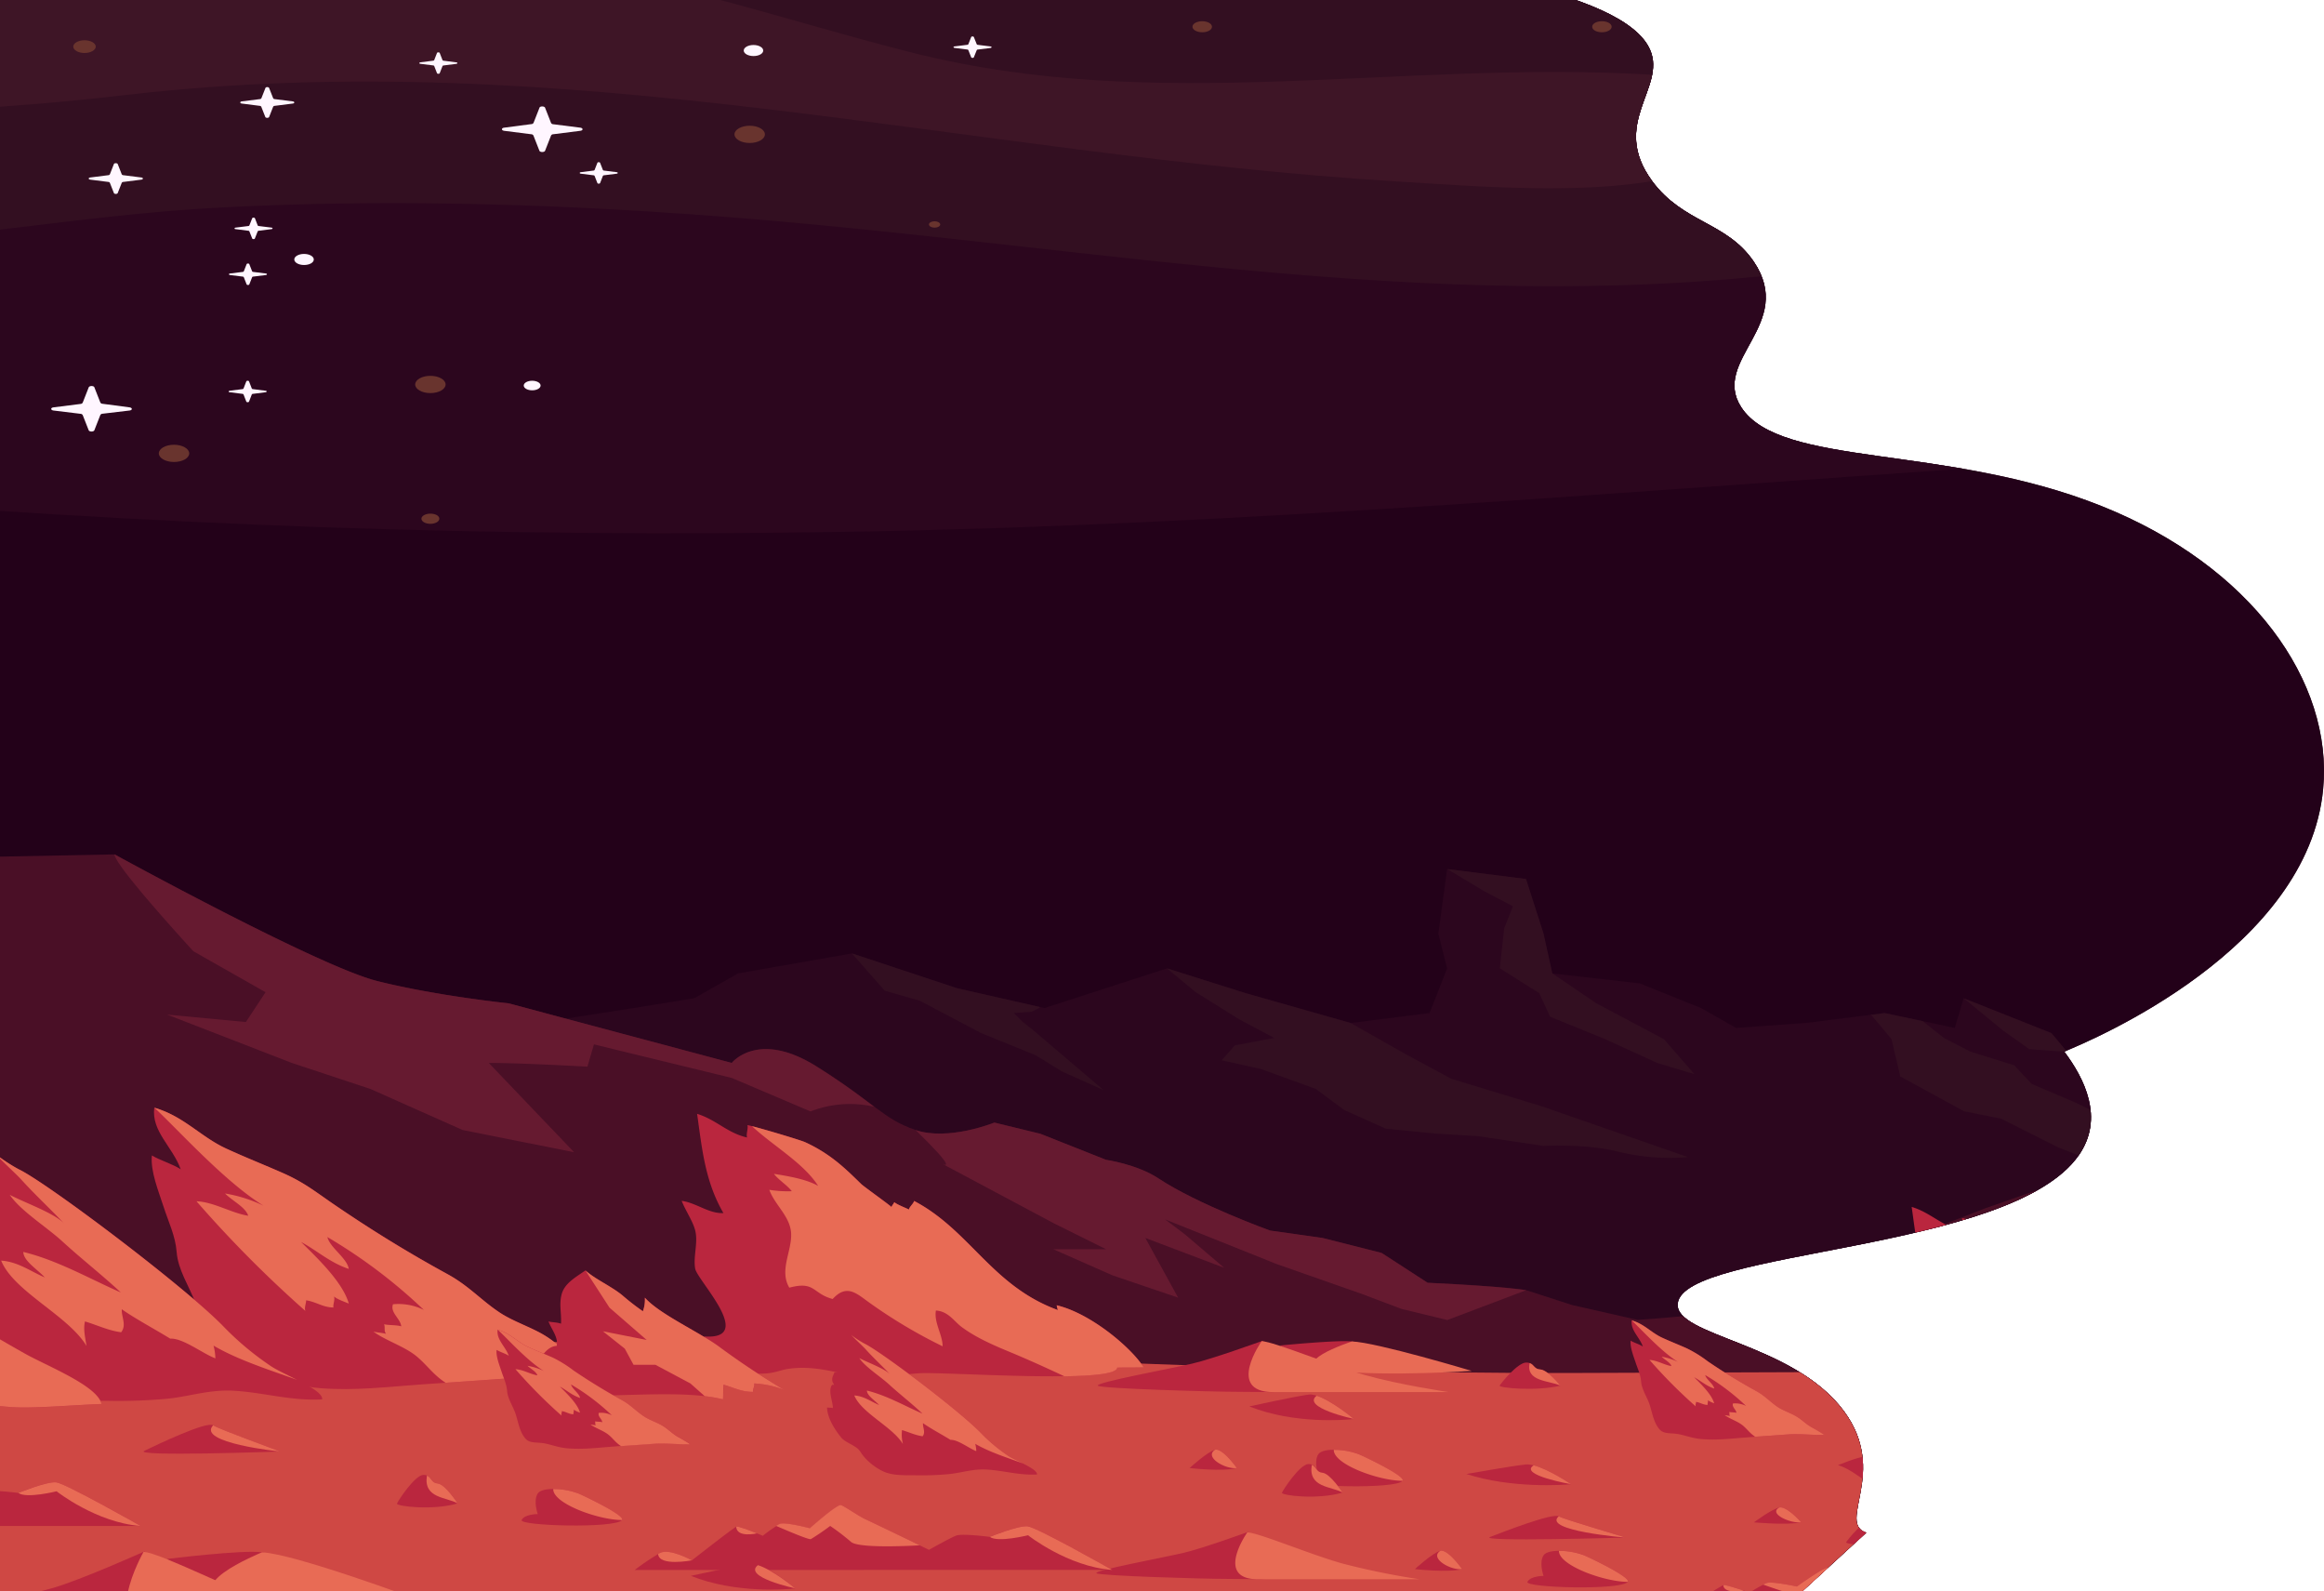 <svg id="BACKGROUND1" xmlns="http://www.w3.org/2000/svg" xmlns:xlink="http://www.w3.org/1999/xlink" viewBox="0 0 730.47 500"><defs><style>.cls-1{fill:none;}.cls-2{clip-path:url(#clip-path);}.cls-3{fill:#330f21;}.cls-4{fill:#230119;}.cls-5{fill:#2c061e;}.cls-6{fill:#4a0f26;}.cls-7{fill:#661a30;}.cls-8{fill:#cf4844;}.cls-9{fill:#ba263e;}.cls-10{fill:#e86b55;}.cls-11{fill:#3e1526;}.cls-12{fill:#fff6ff;}.cls-13{fill:#69342e;}</style><clipPath id="clip-path"><path class="cls-1" d="M565.1,501.3,0,500V0A1752.44,1752.44,0,0,1,254.88-21c16.49-.14,247.42-1.39,263.79,36.71,5.12,11.92-12.74,23.08.63,41.19,9.78,13.24,23.41,12.8,31.91,25.28,13.38,19.66-13.53,30.91-3.92,45.76,12.38,19.11,64.09,11.42,113.23,31.06,47.1,18.82,72.89,55.17,69.68,88.94-4.76,50.22-72.08,78.71-81.37,82.5,6.25,8.34,12.75,20.88,4.51,32.64-21.47,30.61-124.17,29.39-126,46.51-1.08,10.35,36.31,12.21,52.26,33.88,14.1,19.16-2.4,35,7,38.14"/></clipPath></defs><title>bg_big</title><g class="cls-2"><rect class="cls-3" x="-252.08" y="-14" width="1385.54" height="528"/><rect class="cls-4" x="-56.42" width="994.22" height="500"/><path class="cls-5" d="M-252.08,123.74c61.42,14.9,116.41,26.32,184.51,31.85C47.85,165,152.32,169.1,269.21,167.05c240.87-4.22,474.47-41.36,716.92-26.64,50.16,3,99.6,10.1,147.33,19.48V-14H-252.08Z"/><path class="cls-5" d="M985.13,367.92a79.86,79.86,0,0,0-13-1.19c-11,0-11.76-12.48-11.76-12.48V335.51l-15.76-7.8L941.86,309l-22-14.05a55.73,55.73,0,0,0-22,9.37c-11,7.8,0,0-13.76,1.56h-22L831.8,312.1l-24.76,14L782.28,323l-27.52,1.56s-2.75,6.24-22,4.68L708,340.2l-19.27,6.24-30.26-4.68s-8.26-10.93-13.76-17.17l-27.51-10.93L614.43,323l-22-4.69-24.76,3.13-22,1.56-11-6.25L515.38,309l-27.51-3.12-2.76-12.49-5.5-17.17-24.76-3.12-2.75,20.29,2.75,10.93-5.51,14-24.76,3.13-33-9.37-24.76-7.8-38.52,12.48-27.52-6.24-33-10.93L232,305.86l-13.76,7.8L199,316.78l-30.27,4.69s-44,10.92-52.28,14L9.11,285.57l-19.26-10.93-13.68-5-13.84-9.05-5.5-10.92-13.76-14-38.52-3.12-.75,1.22V514.24H985.13Z"/><path class="cls-3" d="M388.12,328.49l12.39-2.34-11-5.85-13.76-8.59-8.94-7.41,24.76,7.8,33,9.37,17.2,9.75L456.22,339l28.21,8.58,46.08,16a67.34,67.34,0,0,1-21.32-1.56c-10.32-2.73-24.08-1.95-24.08-1.95L464.48,357l-13.07-.78-15.82-1.56-13.07-5.86-8.94-6.63-17.2-6.25L384,333.17ZM866.88,312.1,880,306.25l11.48.34c-.76-.68-2.53-1.28-7.35-.73h-22L831.8,312.1l-20.73,11.76,3.54,5,17.19,5.46,16.51,9.37L864.13,350,876.51,355l9.63,1.17-25.45-16.39-9.63-4.69-1.37-5.46-2.07-7.41,8.26-5.86Zm-577.81,2.34,19.26,10.15,17.2,7,8.25,5.08,13.07,5.85-22-18.73-3.44-2.73-2.75-2.74,5.5-.39a12.65,12.65,0,0,0,2.75-1.48l-26.14-5.93-33-10.93,10.31,11.71ZM941.86,309l-22-14.05,3.44,5.85,7.57,10.93,6.19,3.51-20.64,7.42,8.94,7,11,6.24,13.07,9A73.06,73.06,0,0,1,960.37,349V335.51l-15.76-7.8Zm-304,20.68,11,.78.92.18c-1.74-2.15-3.5-4.28-5-6l-27.51-10.93,12.38,10.15ZM523,326.54l-21.33-11.32-13.75-9.36-2.76-12.49-5.5-17.17-24.76-3.12,11.69,7,8.94,4.69-2.75,7-1.37,12.49,12.38,7.8,3.44,7.42,17.19,7L520.88,334l11.7,3.52Zm64.86-7.61.49.2,6.19,7.41,2.75,11.71,20,10.92,11.69,2.34,17.88,9,15.83,6.24,19.26,7.81,16.51,3.9,22.69-1.17-12.38-7.42-27.51-11.7-13.76-4.29-15.13-7.42-13.76-5.85-5.5-5.86-13.76-4.29L611,326.15l-6.63-5.26-12-2.55Z"/><path class="cls-6" d="M-139.39,305.93c14.45-4.68,84.61-23.41,84.61-23.41l31-12.88L36,268.47s64,35.12,82.54,39.8,41.27,7,41.27,7l35.08,9.37L230,334s8.26-10.53,26.83,1.17,20.63,16.39,30.95,19.9,24.76-2.34,24.76-2.34L327,356.26l20.63,8.2s9.8,1.41,16.51,5.85c12.38,8.2,35.08,16.39,35.08,16.39L415.7,389l18.57,4.68,14.45,9.37h0c24.76,1.17,30.95,2.34,30.95,2.34l14.44,4.68,20.64,4.68c16.51-1.17,24.76-2.34,24.76-2.34l84.6-32.77,26.83-9.37,12.38-8.19,14.45-3.51h16.5l37.15-4.69,14.44-12.87,24.76-7,16.51,3.51L814,334l37.14,14.05,18.57,8.19,14.45,7L902.69,368h0c12.38,7,24.76,18.73,24.76,18.73s2.06,5.85,12.38,8.19c0,0,14.25,3.52,20.54,3.52L979,400.75l24.76,10.53c8.26,9.37,16.51,19.9,16.51,19.9l-2.06,21.07L-129.07,454.6Z"/><path class="cls-7" d="M428.08,406.6l12.38,4.68,14.45,3.51,24.76-9.36s-6.19-1.17-30.95-2.34l-.31,0,.31,0-14.45-9.37L415.7,389l-16.51-2.34s-22.7-8.19-35.08-16.39c-6.71-4.44-16.51-5.85-16.51-5.85L327,356.26l-14.45-3.51s-14.44,5.86-24.76,2.34c13.16,12.81,9.19,11,8.38,10.61l35,18.66,16.5,8.19H331.1l18.57,8.2,20.63,7L360,389l24.77,9.37-12.38-10.54-6.2-4.68,35.08,14.05ZM446,403l1.9.09Zm-5.77-.27.66,0Zm3.75.17,1.85.09Zm-4.48-.21h0Zm-.63,0-.54,0Zm-.85,0h0Z"/><path class="cls-7" d="M296.14,365.7l-.12-.07Z"/><path class="cls-7" d="M83.47,311.78l-6.19,9.37-24.76-2.34L91.73,334l24.76,8.2,28.89,12.87,35.08,7L153.63,334c10.32,0,31,1.17,31,1.17l2.06-7L230,338.71l24.76,10.53a34.09,34.09,0,0,1,20-1.47c-4-3-9.13-7-18-12.58C238.24,323.49,230,334,230,334l-35.08-9.36-35.08-9.37s-22.7-2.34-41.27-7S36,268.47,36,268.47C36,272,60.77,298.9,60.77,298.9Z"/><path class="cls-8" d="M968.72,429.07c-70.27-3.27-144.31,1.05-213.64,1.36q-131,.58-261.89,1c-88.22.24-178.46-5.4-266.79-7.86-34.35-1-67.91-3.41-102.6-1.49-31.68,1.76-60,3.47-91.8,2.61-30.94-.83-60.9,1-91.13,2.51-6.88.34-13.77.4-20.66.28V504H968.72Z"/><path class="cls-9" d="M439,428.85c1.51-1.07-9.53-6.82-14.07-7.33s-22.69,1.28-22.69,1.28A40,40,0,0,0,419,428.85C428.33,429.75,437.18,430.14,439,428.85Z"/><path class="cls-9" d="M405.42,436.83c2-.78.9-3.21-3.18-4.24s.45-2.19,0-3.61-4.31-8-5.67-7.56-15.21,5.5-21.79,7.05-30.85,6-29.72,6.95,36.3,1.93,44.7,1.93S403.15,437.73,405.42,436.83Z"/><path class="cls-10" d="M396.57,421.42c4.08.22,21.55,7.56,32.44,10.65s26.33,5.36,26.33,5.36H400.2C385.22,437.42,396.57,421.42,396.57,421.42Z"/><path class="cls-10" d="M424.93,421.52c7.71.25,37.67,9.26,37.67,9.26s-25.87,1.81-43.12,0S424.93,421.52,424.93,421.52Z"/><path class="cls-9" d="M678.39,376.19a33.58,33.58,0,0,0,8.67,2.7,11,11,0,0,1,.5-2.14c5.6.86,10.29-.95,15.46-.47,7.36.68,12.57,5.88,18.72,8.12,16.7,6.07,32.1,10.9,45.13,19.43,11.33,7.41,23,14.51,35.25,21.42,7.09,4,22.93,10.14,24.24,15.91-8.39.34-15,1-23.44,1.1-11.45.18-21.74-3.28-33.12-3.08-13.25.23-27.11,1.78-40.36,2.59-7,.43-15.23,2.52-22.16,1-4.06-.88-9-3.69-11.8-5.58-3.94-2.69-2.53-1.54-3.57-4.56-.83-2.43.7-2.85-3.13-6s-3.09-2-5-5.38c-2.46-4.42-6.65-9.75-8.15-14.31-.62-1.92.52-4.13.09-5.76-.88-3.28-4.42-5.95-5.39-9.19C676.19,390.81,675,380.11,678.39,376.19Z"/><path class="cls-10" d="M802.92,442.26c8.41-.14,15.05-.76,23.44-1.1-1.31-5.77-17.15-11.91-24.24-15.91-12.25-6.91-23.92-14-35.25-21.42-13-8.53-28.43-13.36-45.13-19.43-6.15-2.24-11.36-7.44-18.72-8.12a42.55,42.55,0,0,0-8.45.47c6.08,5.41,13.2,10.52,17.16,16.26-2.33-.22-5.15.54-7.15.53,1.23,1.74,3.74,3.14,6.11,4.6-4.26-.14-8.9-.83-13.08-.81.77,4.94,11.09,12.46,15,17.39,6.18,7.7,8.41,14.76,21.6,19.89.48-2.88-.65-5.76-.78-8.63,4,1.88,8.92,7,14.38,6.38,2.07-4.54,12.64,3.66,18.07,6.93,1.3-.05,2.6-.09,3.88-.11C781.18,439,791.47,442.44,802.92,442.26Z"/><path class="cls-9" d="M635,388.25c7.87,3.64,12.45,8.16,17.44,13.06.81.8,9.58,7.05,9.5,7.24.22-.54.71-1.06.91-1.54,1,.83,3.43,1.71,4.6,2.33.15-.9,1.43-1.85,1.63-2.71,17.58,9.22,24.43,26.72,45.19,34.29a8.55,8.55,0,0,1-.37-1.5c10.65,2.51,23.36,13.22,27.33,19.42-2.75.11-5.57,0-8.31.12-.36,5.23-53.71,1.31-62.08,1.79-5.56.33-11.67,1.63-17.19,1.13-8.07-.71-14.81-3.65-23.41-2.61-3.27.4-4.64,1.47-8.66,1.61-5.37.19-11.05-.86-16.52-.83.26-2.52-2.26-4.55-4.14-6.73,2.24,1.56,1.76-2.72,2.23-4.12,16.3,1.1-2.27-17.65-2.89-21.33-.67-4,1.07-8.34-.07-12.3-.85-2.92-3-6-4.17-9,4.7.66,8.58,4.1,13.12,3.83-5.87-10.1-6.75-20.56-8.27-31.16,6,1.81,9.46,6,15.7,7.42-.34-1.2.39-2.65.13-3.87-.06-.27,16.45,4.58,18,5.31Z"/><path class="cls-10" d="M713.89,439.42a8.55,8.55,0,0,0,.37,1.5c-20.76-7.57-27.61-25.07-45.19-34.29-.2.86-1.48,1.81-1.63,2.71-1.17-.62-3.63-1.5-4.6-2.33-.2.48-.69,1-.91,1.54.08-.19-8.69-6.44-9.5-7.24-5-4.9-9.57-9.42-17.44-13.06l-.26-.12c-1.3-.6-12.62-4-16.63-5,6.72,6.25,16.22,11.58,20.8,18.76-3.67-2.05-9-3-13.9-3.78,1.42,1.9,4.16,3.53,5.62,5.47a34.91,34.91,0,0,1-7.06-.45c1.71,4.77,6.55,8.32,6.85,13.63.32,5.57-3.82,11.63-.57,17.12,8.19-2.18,7.21,1.85,13.63,3.57,4.33-4.74,7.38-1.88,11.14.86A158,158,0,0,0,678,452.25c0-3.63-2.76-7.42-2.11-11.24,3.87.23,5.7,3.4,8.1,5.19,4.12,3.07,9.22,5.39,14.66,7.65,6.1,2.52,11.89,5.15,17.62,7.83,9.38-.13,16.48-.83,16.61-2.72,2.74-.11,5.56,0,8.31-.12C737.25,452.64,724.54,441.93,713.89,439.42Z"/><path class="cls-9" d="M609.2,412.58c4.48,4,11.57,7,16.44,11.12a112.91,112.91,0,0,0,8.94,6.92c.87-1.72.77-4,.87-6,6.55,7.28,22.95,14.59,32.46,21.4,9.13,6.54,18.71,13.35,29,19.27a41.91,41.91,0,0,0-13.2-2.79c.41,1.08-.76,2.75-.46,3.71-5.14.05-8.66-2-13-3.17-.23,2.12-.08,4.34-.24,6.47-14.8-3.67-38-1.76-53.83-1.71-5.5,0-17.81,1.54-22.33.74-6.82-1.21-10.23-6.33-16.16-8.17,3.3-1.18,6.34-2.62,10.17-2.91-.35-3.29,3.24-11.17,8.69-11.54.87-3.72-2.32-7.35-3.6-10.79,1.4.41,3.84.34,5.53,1,.27-4.59-.86-8.16.2-12.68C599.82,418.34,604.65,415.79,609.2,412.58Z"/><path class="cls-10" d="M636.25,443.26l-19.32-3.83,9.66,7.67,3.86,7.12h9.66l15.46,8.22,6.33,5.67a66.69,66.69,0,0,1,8.06,1.4c.16-2.13,0-4.35.24-6.47,4.38,1.2,7.9,3.22,13,3.17-.3-1,.87-2.63.46-3.71a41.91,41.91,0,0,1,13.2,2.79c-10.28-5.92-19.86-12.73-29-19.27-9.51-6.81-25.91-14.12-32.46-21.4-.1,2,0,4.28-.87,6a112.91,112.91,0,0,1-8.94-6.92c-4.87-4.08-12-7.11-16.44-11.12L619.83,429Z"/><path class="cls-9" d="M512.87,414.9c4,1.15,6.13,3.86,9.56,5.44,2.49,1.15,5.16,2.19,7.69,3.32a38.6,38.6,0,0,1,6.61,4.08c4.84,3.31,9.73,6.32,15.16,9.3,2.84,1.55,4.4,3.41,6.89,5.08,1.82,1.21,4.27,2,6.13,3.13,1.66,1,2.72,2.23,4.43,3.21,1.35.77,2.79,1.57,4,2.41-3.71.13-7.61-.43-11.29-.15-4.52.34-9.15.65-13.72,1s-8.7.86-13.33.49c-2.81-.22-4.48-.93-7-1.48-2.66-.6-5,.06-6.41-1.62-2-2.31-2.31-5.72-3.27-8.25-.88-2.33-2.31-4.37-2.5-6.78-.16-2.11-1.08-4-1.74-6s-1.78-4.75-1.54-6.81c1.12.68,2.72,1.1,3.83,1.84C515.29,420.05,512.48,418.06,512.87,414.9Z"/><path class="cls-10" d="M564.91,445.25c-1.86-1.17-4.31-1.92-6.13-3.13-2.49-1.67-4-3.53-6.89-5.08-5.43-3-10.32-6-15.16-9.3a38.6,38.6,0,0,0-6.61-4.08c-2.53-1.13-5.2-2.17-7.69-3.32-3.43-1.58-5.6-4.29-9.56-5.44,3,2.8,9.32,9.82,14.54,13.05a19,19,0,0,0-5.13-1.64c1,1,2.71,1.8,3.08,2.95-2.25-.36-4.58-1.84-6.88-1.93A156.91,156.91,0,0,0,533,441.93c-.19-.46.11-1,.09-1.42,1.35.2,2.2.93,3.64.95-.09-.45.24-1,.06-1.47a8.71,8.71,0,0,0,2,.95c-.77-2.73-3.89-5.79-6.32-8.18,2,1.05,3.9,2.78,6.35,3.57-.25-1.46-2.5-2.81-2.85-4.25a69.87,69.87,0,0,1,12.83,9.69,7.66,7.66,0,0,0-4.1-.76c-.41,1.1,1,1.9,1.09,2.94-.62-.19-1.7-.13-2.29-.27.19.39-.05.86.27,1.27-.45-.13-1.35-.19-1.71-.3,1.46,1.07,3.76,1.85,5.29,2.94s2.4,2.51,4,3.64l.32.23c3.49-.24,7-.48,10.41-.74,3.68-.28,7.58.28,11.29.15-1.18-.84-2.62-1.64-4-2.41C567.63,447.48,566.57,446.28,564.91,445.25Z"/><path class="cls-9" d="M490.41,435.41s-3.87-4.9-6.25-5.06-1.79-2.2-4.47-2.2-8,6.59-8.33,7.26S482.67,437.27,490.41,435.41Z"/><path class="cls-10" d="M480.78,428.32c1.45.48,1.4,1.89,3.38,2,2.38.16,6.25,5.06,6.25,5.06C486.94,433.77,479.56,434.18,480.78,428.32Z"/><path class="cls-9" d="M767.31,487c2-1.4-12.5-8.95-18.46-9.62S719.09,479,719.09,479a52.34,52.34,0,0,0,22,7.94C753.32,488.13,764.93,488.64,767.31,487Z"/><path class="cls-9" d="M723.26,497.42c2.59-1,1.19-4.22-4.17-5.57s.59-2.87,0-4.73-5.66-10.54-7.44-9.92-19.94,7.22-28.58,9.24-40.48,7.94-39,9.12,47.63,2.54,58.64,2.54S720.28,498.6,723.26,497.42Z"/><path class="cls-10" d="M711.65,477.2c5.36.29,28.28,9.92,42.56,14s34.53,7,34.53,7H716.42C696.77,498.19,711.65,477.2,711.65,477.2Z"/><path class="cls-9" d="M400.21,495.69c1.82-.72.84-3-2.92-3.91s.41-2,0-3.32-4-7.4-5.23-7-14,5.06-20.06,6.49-28.42,5.57-27.38,6.4,33.44,1.78,41.17,1.78S398.12,496.52,400.21,495.69Z"/><path class="cls-10" d="M392.06,481.5c3.76.2,19.86,7,29.89,9.8a232.83,232.83,0,0,0,24.24,4.94H395.41C381.61,496.24,392.06,481.5,392.06,481.5Z"/><path class="cls-9" d="M618.22,481.61c1-1.05-10.42-5.57-13.69-6.75s-11.31-1.86-12.8,0,0,5.23,0,5.23-4.17,0-5.06,1.52S616.14,483.81,618.22,481.61Z"/><path class="cls-9" d="M566.13,478.36s-4.47-5.14-6.85-4.66-8,4.66-8,4.66S561.66,479.33,566.13,478.36Z"/><path class="cls-10" d="M596.6,473.72a26.91,26.91,0,0,1,7.93,1.14c3.27,1.18,14.69,5.7,13.69,6.75C610.84,481.61,596.48,477.42,596.6,473.72Z"/><path class="cls-10" d="M559.28,473.7c2.38-.48,6.85,4.66,6.85,4.66a7.6,7.6,0,0,1-1.35,0C561.14,478,556.13,475.37,559.28,473.7Z"/><path class="cls-9" d="M599.32,484.63s-3.87-4.9-6.25-5.07-1.78-2.19-4.46-2.19-8,6.58-8.34,7.26S591.58,486.49,599.32,484.63Z"/><path class="cls-10" d="M589.7,477.54c1.45.48,1.39,1.88,3.37,2,2.38.17,6.25,5.07,6.25,5.07C595.85,483,588.47,483.4,589.7,477.54Z"/><path class="cls-9" d="M761.29,468.31c-.48-.27-18.85-5.57-20.94-6.67s-17.56,4.94-21.59,6.49S761.29,468.31,761.29,468.31Z"/><path class="cls-9" d="M493.79,466.37c-2.42.27-18.85,1.37-32.87-3.2,0,0,14.34-2.56,18.69-3S493.79,466.37,493.79,466.37Z"/><path class="cls-10" d="M482.07,460.44c4.8,1.24,11.72,5.93,11.72,5.93S477.19,463.47,482.07,460.44Z"/><path class="cls-9" d="M659.79,509.13s-23.6-10.87-26.57-11.12-11.87,2.7-11.87,2.7-8.61-.93-10.54-.34S602.2,504,602.2,504s-17.81-7-19.88-7.75-6.54-3.28-7.72-3.62-9.8,5.9-9.8,5.9-7.86-1.69-9.5-1.1a42.75,42.75,0,0,0-5.34,3s-7.42-2.56-8.31-2.3-13.95,8.58-13.95,8.58-7-3.2-10.1-1.85a79.93,79.93,0,0,0-7.86,4.3Z"/><path class="cls-10" d="M577.71,502a72.14,72.14,0,0,0-6.53-4S566,501,565.1,501.3c-.63.17-7.16-2.06-10.9-3.37a11,11,0,0,1,1.1-.51c1.64-.59,9.5,1.1,9.5,1.1s8.61-6.23,9.8-5.9,5.64,2.87,7.72,3.62c1.55.57,11.88,4.61,17,6.62C599.32,502.86,580.24,503.82,577.71,502Z"/><path class="cls-10" d="M633.37,500.28s-9.5,1.94-12,.43c0,0,8.9-2.95,11.87-2.7s26.57,11.12,26.57,11.12C645.84,508.28,633.37,500.28,633.37,500.28Z"/><path class="cls-10" d="M541.65,498.1c.61-.18,4.27,1,6.52,1.71C548.17,499.81,541.8,501,541.65,498.1Z"/><path class="cls-9" d="M510.88,483.15c-.48-.28-18.85-5.58-20.94-6.68s-17.56,4.94-21.59,6.49S510.88,483.15,510.88,483.15Z"/><path class="cls-10" d="M489.94,476.47c2.09,1.1,20.46,6.4,20.94,6.68C510.88,483.15,484.62,481,489.94,476.47Z"/><path class="cls-9" d="M143.83,472.41s-3.87-6-6.25-6.25-1.79-2.71-4.47-2.71-8,8.13-8.33,9S136.09,474.7,143.83,472.41Z"/><path class="cls-10" d="M134.2,463.66c1.45.59,1.4,2.33,3.38,2.5,2.38.21,6.25,6.25,6.25,6.25C140.36,470.38,133,470.89,134.2,463.66Z"/><path class="cls-9" d="M511.65,497.06c1-1.3-10.41-6.87-13.69-8.33s-11.31-2.29-12.8,0,0,6.46,0,6.46-4.16,0-5.06,1.87S509.57,499.77,511.65,497.06Z"/><path class="cls-9" d="M459.56,493.05s-4.46-6.33-6.84-5.74-8,5.74-8,5.74S455.1,494.25,459.56,493.05Z"/><path class="cls-9" d="M100.79,499.65c2-1.73-12.5-11-18.45-11.87s-29.77,2.08-29.77,2.08,9.83,8.33,22,9.79S98.41,501.73,100.79,499.65Z"/><path class="cls-9" d="M56.74,512.55c2.59-1.26,1.19-5.2-4.17-6.87s.6-3.54,0-5.83-5.65-13-7.44-12.22S25.19,496.52,16.56,499s-40.48,9.79-39,11.24,47.63,3.13,58.64,3.13S53.76,514,56.74,512.55Z"/><path class="cls-10" d="M45.13,487.63c5.36.35,28.28,12.22,42.57,17.22s34.52,8.67,34.52,8.67H49.9C30.25,513.51,45.13,487.63,45.13,487.63Z"/><path class="cls-10" d="M82.34,487.78c10.12.41,49.41,15,49.41,15s-33.93,2.91-56.55,0S82.34,487.78,82.34,487.78Z"/><path class="cls-10" d="M490,487.33a22.25,22.25,0,0,1,7.93,1.4c3.28,1.46,14.69,7,13.69,8.33C504.27,497.06,489.92,491.9,490,487.33Z"/><path class="cls-9" d="M195.51,477.63c1-1.3-10.41-6.87-13.69-8.33s-11.31-2.29-12.8,0,0,6.46,0,6.46-4.16,0-5.06,1.87S193.43,480.34,195.51,477.63Z"/><path class="cls-10" d="M173.89,467.9a22.25,22.25,0,0,1,7.93,1.4c3.28,1.46,14.69,7,13.69,8.33C188.13,477.63,173.78,472.47,173.89,467.9Z"/><path class="cls-10" d="M452.72,487.31c2.38-.59,6.84,5.74,6.84,5.74a5.45,5.45,0,0,1-1.34,0C454.57,492.64,449.56,489.36,452.72,487.31Z"/><path class="cls-9" d="M440.85,465.31c1-1.29-10.42-6.87-13.7-8.33s-11.31-2.29-12.8,0,0,6.46,0,6.46-4.16,0-5.06,1.87S438.76,468,440.85,465.31Z"/><path class="cls-9" d="M388.76,461.3s-4.47-6.33-6.85-5.74-8,5.74-8,5.74S384.29,462.5,388.76,461.3Z"/><path class="cls-10" d="M419.23,455.59a22,22,0,0,1,7.92,1.39c3.28,1.46,14.69,7,13.7,8.33C433.46,465.31,419.11,460.15,419.23,455.59Z"/><path class="cls-10" d="M381.91,455.56c2.38-.59,6.85,5.74,6.85,5.74a5.54,5.54,0,0,1-1.35,0C383.77,460.89,378.75,457.62,381.91,455.56Z"/><path class="cls-9" d="M422,469s-3.87-6-6.25-6.25-1.79-2.71-4.47-2.71-8,8.12-8.33,9S414.21,471.33,422,469Z"/><path class="cls-10" d="M412.32,460.29c1.45.59,1.4,2.33,3.38,2.5C418.08,463,422,469,422,469,418.48,467,411.1,467.52,412.32,460.29Z"/><path class="cls-9" d="M87.92,456.1c-.48-.34-18.85-6.88-20.94-8.23s-17.56,6.08-21.59,8S87.92,456.1,87.92,456.1Z"/><path class="cls-10" d="M67,447.87c2.09,1.35,20.46,7.89,20.94,8.23C87.92,456.1,61.66,453.39,67,447.87Z"/><path class="cls-9" d="M425.56,445.87c-2.42.34-18.85,1.69-32.87-3.94,0,0,14.34-3.16,18.69-3.72S425.56,445.87,425.56,445.87Z"/><path class="cls-10" d="M413.84,438.57c4.8,1.52,11.71,7.3,11.71,7.3S409,442.31,413.84,438.57Z"/><path class="cls-9" d="M44.2,479.5s-23.6-13.4-26.57-13.71-11.87,3.33-11.87,3.33S-2.85,468-4.78,468.7s-8.61,4.46-8.61,4.46-17.81-8.61-19.88-9.55-6.53-4.05-7.72-4.46-9.8,7.27-9.8,7.27-7.86-2.08-9.5-1.35a40.75,40.75,0,0,0-5.34,3.67s-7.42-3.15-8.31-2.84-14,10.59-14,10.59-7-3.95-10.1-2.29a76.38,76.38,0,0,0-7.86,5.3Z"/><path class="cls-10" d="M17.78,468.6s-9.5,2.38-12,.52c0,0,8.91-3.64,11.87-3.33S44.2,479.5,44.2,479.5C30.25,478.46,17.78,468.6,17.78,468.6Z"/><path class="cls-9" d="M349.54,493.31s-23.6-13.39-26.57-13.7-11.87,3.32-11.87,3.32-8.61-1.14-10.54-.41S292,487,292,487s-17.81-8.62-19.88-9.55-6.53-4.05-7.72-4.47-9.8,7.27-9.8,7.27-7.86-2.07-9.5-1.35a41.57,41.57,0,0,0-5.34,3.68s-7.42-3.16-8.31-2.85-14,10.59-14,10.59-7-3.94-10.09-2.28a76.3,76.3,0,0,0-7.87,5.29Z"/><path class="cls-10" d="M217.45,490.3s-10.38,2-10.59-2l.5-.28C210.47,486.36,217.45,490.3,217.45,490.3Z"/><path class="cls-10" d="M267.47,484.49a70.92,70.92,0,0,0-6.53-5,73.3,73.3,0,0,1-6.09,4.15c-.63.22-7.16-2.54-10.9-4.16a12.62,12.62,0,0,1,1.1-.62c1.64-.72,9.5,1.35,9.5,1.35s8.61-7.68,9.8-7.27,5.64,3.53,7.72,4.47c1.55.7,11.88,5.68,17,8.16C289.07,485.59,270,486.77,267.47,484.49Z"/><path class="cls-10" d="M323.12,482.41s-9.5,2.39-12,.52c0,0,8.91-3.63,11.87-3.32s26.57,13.7,26.57,13.7C335.59,492.28,323.12,482.41,323.12,482.41Z"/><path class="cls-10" d="M231.4,479.71c.61-.21,4.27,1.2,6.52,2.11C237.92,481.82,231.55,483.34,231.4,479.71Z"/><path class="cls-9" d="M250,499.11c-2.42.34-18.85,1.7-32.87-3.94,0,0,14.34-3.15,18.69-3.72S250,499.11,250,499.11Z"/><path class="cls-10" d="M238.23,491.81c4.8,1.52,11.72,7.3,11.72,7.3S233.35,495.55,238.23,491.81Z"/><path class="cls-9" d="M48.49,348.08c9.36,2.72,14.49,9.11,22.6,12.85,5.88,2.72,12.19,5.18,18.16,7.84,6.52,2.9,10.4,6.09,15.63,9.65,11.45,7.81,23,14.93,35.83,22,6.7,3.67,10.39,8.06,16.29,12,4.3,2.88,10.08,4.65,14.48,7.4,3.92,2.45,6.42,5.28,10.47,7.59,3.19,1.82,6.59,3.7,9.38,5.7-8.77.32-18-1-26.67-.35-10.69.81-21.64,1.52-32.44,2.28s-20.55,2-31.49,1.17c-6.65-.52-10.6-2.2-16.44-3.51-6.29-1.41-11.77.16-15.14-3.81-4.66-5.46-5.45-13.52-7.73-19.52-2.09-5.48-5.46-10.32-5.9-16-.38-5-2.55-9.37-4.11-14.2s-4.2-11.21-3.66-16.1c2.66,1.62,6.44,2.62,9.06,4.36C54.21,360.25,47.56,355.53,48.49,348.08Z"/><path class="cls-10" d="M171.48,419.79c-4.41-2.75-10.18-4.52-14.48-7.4-5.9-3.94-9.59-8.33-16.29-12-12.84-7-24.38-14.16-35.83-22-5.23-3.56-9.11-6.75-15.63-9.65-6-2.66-12.28-5.12-18.16-7.84-8.11-3.74-13.24-10.13-22.6-12.85,7.21,6.61,22,23.21,34.36,30.82a44.41,44.41,0,0,0-12.12-3.85c2.29,2.34,6.41,4.25,7.29,7-5.33-.85-10.83-4.34-16.26-4.55A370.64,370.64,0,0,0,96,411.94c-.44-1.07.26-2.37.22-3.35,3.19.48,5.21,2.22,8.59,2.26-.2-1.07.57-2.42.16-3.48,1.09.95,3.44,1.73,4.66,2.24-1.82-6.45-9.2-13.67-15-19.34,4.75,2.5,9.22,6.59,15,8.45-.57-3.45-5.9-6.63-6.73-10a165.32,165.32,0,0,1,30.32,22.89,18,18,0,0,0-9.69-1.78c-1,2.59,2.34,4.49,2.59,6.94-1.48-.46-4-.31-5.41-.65.44.94-.13,2,.62,3-1.06-.31-3.18-.45-4-.71,3.44,2.54,8.88,4.38,12.51,6.95s5.66,5.94,9.44,8.61l.76.53c8.24-.57,16.5-1.13,24.61-1.74,8.68-.66,17.9.67,26.67.35-2.79-2-6.19-3.88-9.38-5.7C177.9,425.07,175.4,422.24,171.48,419.79Z"/><path class="cls-9" d="M5.94,367.44C15.05,371.82,59,405,70.52,417.1A92,92,0,0,0,85,429.17c3.8,2.6,16.71,7.43,16.26,10.55-9.8.53-18-2.09-27.42-2.69-7.76-.5-13.5,1.6-20.83,2.45a169.73,169.73,0,0,1-19.45.69c-7.09,0-12.37,0-17-2.05a32.2,32.2,0,0,1-11.41-8.88c-1.51-1.88-1.59-3-4.08-4.66-2.86-1.91-6.24-3.08-8.15-5.49-4.14-5.22-7.38-10.88-7.6-16.32.95.15,2.16,0,3.23.29-.07-3.75-2.84-9.49-.47-12.77l1.18-.11c-2.13-2.88-.69-4.5.18-6.92a13.84,13.84,0,0,0,1.86-.12c.61-2.43-.09-5.59-.43-8.05-.23-1.7-2.5-5.13-1.57-6.67.83.34,3.87.68,4.74,1.07-.11-.56.3-1.3.24-1.87.72.4,2.55.77,3.22,1.12-1.34-.73-1.4-6.92-.59-7.39C-3.1,361.35,2.51,365.79,5.94,367.44Z"/><path class="cls-10" d="M85,429.17A92,92,0,0,1,70.52,417.1C59,405,15.05,371.82,5.94,367.44a54,54,0,0,1-7.29-4.75c2.85,3,6.46,6.24,8.07,8,4.18,4.63,8.93,9,13.35,13.67-3.24-3.24-11.88-6.26-17-8.91,3.36,5,11.45,10,16.45,14.56,5.94,5.45,12.59,10.63,18.45,16.11C28.49,402,18.28,396.07,7.33,393.39c0,2.79,4.48,5.52,6.74,8-4.29-1.78-8.36-4.93-13.71-5.27,4,9.78,21.1,17.23,26.83,26.82-.37-2.57-1.08-5.19-.48-7.71,3.65,1.08,7.4,2.89,11.37,3.4,1.79-2.25.06-4.81.2-7.22,4.7,3.25,10.22,6.14,15.23,9.23,3.91-.26,10.2,4.71,14.19,6.19a17.41,17.41,0,0,0-.58-4c6.95,4.08,15.66,7,24,9.95.75.26,1.51.54,2.27.83C90.08,431.9,86.62,430.32,85,429.17Z"/><path class="cls-9" d="M-116.06,376.19a33.62,33.62,0,0,0,8.66,2.7,12.67,12.67,0,0,1,.5-2.14c5.6.86,10.29-.95,15.46-.47,7.37.68,12.57,5.88,18.72,8.12,16.71,6.07,32.1,10.9,45.14,19.43,11.32,7.41,23,14.51,35.25,21.42,7.08,4,22.92,10.14,24.24,15.91-8.39.34-15,1-23.44,1.1-11.46.18-21.75-3.28-33.12-3.08-13.25.23-27.11,1.78-40.37,2.59-7,.43-15.22,2.52-22.15,1-4.06-.88-9-3.69-11.8-5.58-4-2.69-2.54-1.54-3.57-4.56-.83-2.43.69-2.85-3.13-6s-3.1-2-5-5.38c-2.46-4.42-6.66-9.75-8.15-14.31-.63-1.92.52-4.13.08-5.76-.87-3.28-4.42-5.95-5.39-9.19C-118.27,390.81-119.45,380.11-116.06,376.19Z"/><path class="cls-10" d="M8.47,442.26c8.41-.14,15.05-.76,23.44-1.1-1.32-5.77-17.16-11.91-24.24-15.91-12.26-6.91-23.93-14-35.25-21.42-13-8.53-28.43-13.36-45.14-19.43-6.15-2.24-11.35-7.44-18.72-8.12a42.45,42.45,0,0,0-8.44.47c6.07,5.41,13.2,10.52,17.15,16.26-2.33-.22-5.14.54-7.14.53,1.22,1.74,3.73,3.14,6.1,4.6-4.25-.14-8.9-.83-13.07-.81.76,4.94,11.09,12.46,15,17.39,6.18,7.7,8.4,14.76,21.6,19.89.47-2.88-.66-5.76-.78-8.63,4,1.88,8.92,7,14.37,6.38,2.08-4.54,12.65,3.66,18.08,6.93,1.29-.05,2.59-.09,3.88-.11C-13.28,439-3,442.44,8.47,442.26Z"/><path class="cls-9" d="M253.24,359c7.86,3.65,12.45,8.17,17.44,13.06.81.8,9.58,7,9.5,7.24.22-.54.71-1,.91-1.53,1,.83,3.43,1.7,4.6,2.32.15-.89,1.43-1.84,1.63-2.7,17.58,9.22,24.43,26.72,45.19,34.28a8.34,8.34,0,0,1-.37-1.5c10.65,2.52,23.36,13.23,27.33,19.43-2.75.1-5.57,0-8.31.11-.36,5.24-53.71,1.32-62.08,1.8-5.56.32-11.67,1.62-17.19,1.13-8.07-.72-14.81-3.66-23.41-2.61-3.27.39-4.64,1.46-8.66,1.6-5.38.19-11.06-.86-16.52-.82.26-2.53-2.26-4.56-4.14-6.73,2.24,1.55,1.76-2.72,2.23-4.13,16.3,1.11-2.27-17.64-2.89-21.33-.67-4,1.07-8.33-.07-12.29-.85-2.92-3-6-4.17-9,4.69.66,8.58,4.1,13.12,3.84-5.87-10.11-6.75-20.57-8.27-31.17,6,1.82,9.46,6,15.7,7.43-.34-1.2.39-2.65.13-3.87-.06-.27,16.45,4.58,18,5.31Z"/><path class="cls-10" d="M332.14,410.15a8.34,8.34,0,0,0,.37,1.5c-20.76-7.56-27.61-25.06-45.19-34.28-.2.86-1.48,1.81-1.63,2.7-1.17-.62-3.63-1.49-4.6-2.32-.2.48-.69,1-.91,1.53.08-.19-8.69-6.44-9.5-7.24-5-4.89-9.58-9.41-17.44-13.06l-.26-.11c-1.3-.6-12.62-4-16.63-5,6.72,6.25,16.22,11.57,20.8,18.76-3.67-2.06-9-3-13.9-3.78,1.42,1.9,4.16,3.52,5.62,5.46a35.63,35.63,0,0,1-7.06-.44c1.71,4.77,6.54,8.31,6.85,13.62.32,5.58-3.82,11.64-.57,17.13,8.19-2.18,7.2,1.85,13.63,3.56,4.33-4.73,7.37-1.87,11.14.86a158.89,158.89,0,0,0,23.42,14c0-3.64-2.76-7.42-2.11-11.24,3.87.22,5.7,3.39,8.1,5.18,4.12,3.07,9.22,5.4,14.66,7.65,6.1,2.52,11.89,5.15,17.62,7.84,9.38-.14,16.48-.83,16.61-2.73,2.74-.1,5.56,0,8.31-.11C355.5,423.38,342.79,412.67,332.14,410.15Z"/><path class="cls-9" d="M184,399.2c3.19,2.86,8.24,5,11.71,7.91a75.37,75.37,0,0,0,6.36,4.93,10.58,10.58,0,0,0,.62-4.27C207.36,413,219,418.16,225.81,423a245.74,245.74,0,0,0,20.65,13.72,30.17,30.17,0,0,0-9.4-2c.28.77-.55,2-.33,2.64-3.67,0-6.17-1.4-9.29-2.26-.16,1.51-.06,3.09-.17,4.61-10.54-2.61-27.07-1.25-38.33-1.22-3.92,0-12.69,1.1-15.91.53-4.85-.86-7.28-4.51-11.51-5.82,2.36-.84,4.52-1.86,7.25-2.07-.25-2.34,2.3-8,6.19-8.22.62-2.65-1.66-5.24-2.56-7.68,1,.29,2.72.24,3.93.71.19-3.27-.61-5.82.14-9C177.32,403.3,180.76,401.48,184,399.2Z"/><path class="cls-10" d="M203.26,421.05l-13.76-2.73,6.88,5.46,2.75,5.07H206l11,5.86,4.51,4a46.22,46.22,0,0,1,5.74,1c.11-1.52,0-3.1.17-4.61,3.12.86,5.62,2.29,9.29,2.26-.22-.68.61-1.87.33-2.64a30.17,30.17,0,0,1,9.4,2A245.74,245.74,0,0,1,225.81,423c-6.77-4.85-18.45-10.05-23.12-15.24a10.58,10.58,0,0,1-.62,4.27,75.37,75.37,0,0,1-6.36-4.93c-3.47-2.9-8.52-5.05-11.71-7.91l7.57,11.7Z"/><path class="cls-9" d="M271.7,422.18c5.19,2.49,30.2,21.37,36.77,28.27a52.93,52.93,0,0,0,8.21,6.87c2.16,1.48,9.52,4.23,9.26,6-5.58.3-10.26-1.19-15.61-1.54-4.42-.28-7.69.92-11.86,1.4a94.8,94.8,0,0,1-11.08.39c-4,0-7,0-9.65-1.16a18.44,18.44,0,0,1-6.5-5.06c-.85-1.07-.9-1.71-2.32-2.65-1.63-1.09-3.55-1.76-4.64-3.13-2.35-3-4.2-6.2-4.33-9.29.54.08,1.24,0,1.84.16,0-2.13-1.61-5.4-.26-7.27l.67-.06c-1.21-1.64-.4-2.56.1-3.94a7.26,7.26,0,0,0,1.06-.07,12.9,12.9,0,0,0-.25-4.58c-.13-1-1.42-2.92-.89-3.8.47.19,2.2.39,2.7.61-.06-.32.17-.74.14-1.06.4.23,1.45.44,1.83.64-.76-.42-.8-3.95-.34-4.22A38.47,38.47,0,0,0,271.7,422.18Z"/><path class="cls-10" d="M316.68,457.32a52.93,52.93,0,0,1-8.21-6.87c-6.57-6.9-31.58-25.78-36.77-28.27a30.52,30.52,0,0,1-4.15-2.71c1.62,1.72,3.68,3.55,4.59,4.57,2.38,2.64,5.09,5.14,7.61,7.78-1.85-1.85-6.77-3.56-9.66-5.07,1.91,2.84,6.52,5.68,9.37,8.29,3.38,3.1,7.16,6,10.5,9.17-5.42-2.35-11.24-5.73-17.47-7.26,0,1.59,2.55,3.14,3.84,4.54-2.44-1-4.76-2.81-7.81-3,2.28,5.57,12,9.81,15.28,15.27a12.11,12.11,0,0,1-.28-4.39c2.09.62,4.22,1.65,6.48,1.94,1-1.28,0-2.74.11-4.11,2.68,1.85,5.82,3.49,8.67,5.25,2.23-.15,5.81,2.68,8.08,3.53a9.81,9.81,0,0,0-.33-2.29c4,2.32,8.92,4,13.66,5.67l1.29.47C319.6,458.87,317.64,458,316.68,457.32Z"/><path class="cls-9" d="M156.41,417.8c4,1.15,6.13,3.85,9.56,5.44,2.49,1.15,5.16,2.19,7.69,3.31a38.24,38.24,0,0,1,6.61,4.09c4.85,3.3,9.73,6.31,15.16,9.29,2.84,1.56,4.4,3.41,6.9,5.08,1.81,1.22,4.26,2,6.12,3.13,1.66,1,2.72,2.24,4.43,3.21,1.35.77,2.79,1.57,4,2.41-3.71.14-7.61-.42-11.29-.14-4.52.34-9.15.64-13.72,1s-8.7.86-13.32.5c-2.82-.22-4.49-.94-7-1.49-2.66-.59-5,.07-6.41-1.61-2-2.31-2.3-5.72-3.27-8.26-.88-2.32-2.31-4.37-2.49-6.78-.17-2.1-1.08-4-1.74-6s-1.78-4.74-1.55-6.81c1.12.69,2.72,1.11,3.83,1.85C158.83,423,156,421,156.41,417.8Z"/><path class="cls-10" d="M208.45,448.14c-1.86-1.16-4.31-1.91-6.12-3.13-2.5-1.67-4.06-3.52-6.9-5.08-5.43-3-10.31-6-15.16-9.29a38.24,38.24,0,0,0-6.61-4.09c-2.53-1.12-5.2-2.16-7.69-3.31-3.43-1.59-5.6-4.29-9.56-5.44,3.05,2.8,9.33,9.82,14.54,13a18.89,18.89,0,0,0-5.13-1.63c1,1,2.71,1.8,3.09,3-2.26-.37-4.59-1.84-6.89-1.93a156.84,156.84,0,0,0,14.49,14.59c-.19-.45.11-1,.09-1.42,1.35.2,2.21.94,3.64,1-.09-.46.24-1,.07-1.47a8.51,8.51,0,0,0,2,.95c-.77-2.73-3.9-5.79-6.33-8.19,2,1.06,3.9,2.79,6.35,3.57-.24-1.45-2.5-2.8-2.85-4.24a69.43,69.43,0,0,1,12.83,9.69,7.55,7.55,0,0,0-4.1-.76c-.4,1.1,1,1.9,1.1,2.94-.63-.2-1.71-.13-2.29-.28.18.4-.06.86.26,1.27-.45-.13-1.35-.19-1.71-.29,1.46,1.07,3.76,1.85,5.3,2.94s2.39,2.51,4,3.64l.33.22c3.48-.24,7-.47,10.4-.73,3.68-.28,7.58.28,11.29.14-1.18-.84-2.62-1.64-4-2.41C211.17,450.38,210.11,449.18,208.45,448.14Z"/><path class="cls-3" d="M-252.08,63.53A1033.88,1033.88,0,0,0-61.95,77.17c44.52-.94,85.77-9.46,129.82-11.87,62.23-3.39,126.3-.57,187.53,5.22,116.46,11,223,31.08,339.91,10.56C677.24,66.69,757.25,45,844.81,47c73.74,1.64,183.38,23.87,288.65,35V-14H-252.08Z"/><path class="cls-11" d="M548.66,44.9c18-16.9-.2-19.65-28.46-21.37-80.57-4.9-155.56,12.73-233.92-7.09C244.2,5.79,207.36-7.91,160.7-12.54,135.56-15,96.18-13.31,58.11-14H-252.08V11C-161.09,34-64.7,42,39.56,29.85,178.89,13.66,303.64,48.7,438.82,57,471.23,58.93,528,64.29,548.66,44.9Z"/><path class="cls-12" d="M239.89,15.88c0,1-1.37,1.73-3.06,1.73s-3.06-.77-3.06-1.73,1.37-1.74,3.06-1.74S239.89,14.92,239.89,15.88Z"/><path class="cls-12" d="M37,51.55l1.27,3.23a.58.58,0,0,0,.47.27l5.69.72c.64.08.64.6,0,.68l-5.69.72a.55.55,0,0,0-.47.27L37,60.66c-.14.37-1.06.37-1.2,0l-1.27-3.22a.57.57,0,0,0-.47-.27l-5.69-.72c-.65-.08-.65-.6,0-.68l5.69-.72a.59.59,0,0,0,.47-.27l1.27-3.23C35.93,51.19,36.85,51.19,37,51.55Z"/><path class="cls-12" d="M84.59,27.65l1.27,3.22a.55.55,0,0,0,.47.27l5.69.72c.64.08.64.6,0,.68l-5.69.72a.58.58,0,0,0-.47.27l-1.27,3.23c-.14.36-1.06.36-1.2,0l-1.27-3.23a.59.59,0,0,0-.47-.27L76,32.54c-.64-.08-.64-.6,0-.68l5.69-.72a.57.57,0,0,0,.47-.27l1.27-3.22C83.53,27.28,84.45,27.28,84.59,27.65Z"/><path class="cls-12" d="M98.63,81.53c0,1-1.37,1.74-3.07,1.74s-3.06-.78-3.06-1.74,1.37-1.74,3.06-1.74S98.63,80.57,98.63,81.53Z"/><path class="cls-12" d="M78.36,83l.89,2.26a.38.38,0,0,0,.32.18l4,.5c.45.06.45.42,0,.48l-4,.5c-.16,0-.29.1-.32.19l-.89,2.25c-.1.26-.74.26-.84,0l-.89-2.25a.43.43,0,0,0-.33-.19l-4-.5c-.45-.06-.45-.42,0-.48l4-.5a.4.4,0,0,0,.33-.18L77.52,83C77.62,82.74,78.26,82.74,78.36,83Z"/><path class="cls-12" d="M80.13,68.58,81,70.84a.4.4,0,0,0,.33.18l4,.5c.45.06.45.43,0,.48l-4,.51a.4.4,0,0,0-.33.18l-.89,2.25c-.1.26-.74.26-.84,0l-.89-2.25a.38.38,0,0,0-.32-.18l-4-.51c-.45,0-.45-.42,0-.48l4-.5a.38.38,0,0,0,.32-.18l.89-2.26C79.39,68.33,80,68.33,80.13,68.58Z"/><path class="cls-12" d="M78.27,119.83l.88,2.26a.41.41,0,0,0,.33.18l4,.51c.45,0,.45.42,0,.47l-4,.51a.41.41,0,0,0-.33.18l-.88,2.26c-.1.25-.74.25-.85,0l-.88-2.26a.41.41,0,0,0-.33-.18l-4-.51c-.45,0-.45-.42,0-.47l4-.51a.41.41,0,0,0,.33-.18l.88-2.26C77.53,119.58,78.17,119.58,78.27,119.83Z"/><path class="cls-12" d="M306.1,11.65,307,13.9a.42.42,0,0,0,.33.19l4,.5c.45.06.45.42,0,.48l-4,.5a.39.39,0,0,0-.33.19L306.1,18c-.1.25-.74.25-.84,0l-.89-2.25a.38.38,0,0,0-.33-.19l-4-.5c-.45-.06-.45-.42,0-.48l4-.5a.4.4,0,0,0,.33-.19l.89-2.25C305.36,11.39,306,11.39,306.1,11.65Z"/><path class="cls-12" d="M188.62,51.16l.88,2.25a.42.42,0,0,0,.33.19l4,.5c.45.06.45.42,0,.48l-4,.5a.39.39,0,0,0-.33.19l-.88,2.25c-.11.26-.75.26-.85,0l-.88-2.25a.39.39,0,0,0-.33-.19l-4-.5c-.45-.06-.45-.42,0-.48l4-.5a.42.42,0,0,0,.33-.19l.88-2.25C187.87,50.9,188.51,50.9,188.62,51.16Z"/><path class="cls-12" d="M171.33,33.86l1.88,4.79a.82.82,0,0,0,.7.39l8.44,1.07c1,.12,1,.9,0,1l-8.44,1.07a.82.82,0,0,0-.7.39l-1.88,4.79c-.21.54-1.58.54-1.79,0l-1.88-4.79a.82.82,0,0,0-.7-.39l-8.44-1.07c-1-.12-1-.9,0-1L167,39a.82.82,0,0,0,.7-.39l1.88-4.79C169.75,33.32,171.12,33.32,171.33,33.86Z"/><path class="cls-12" d="M138.21,16.64l.88,2.26a.41.41,0,0,0,.33.18l4,.51c.45.05.45.42,0,.47l-4,.51a.41.41,0,0,0-.33.18L138.21,23c-.1.25-.75.25-.85,0l-.88-2.26a.41.41,0,0,0-.33-.18l-4-.51c-.45,0-.45-.42,0-.47l4-.51a.41.41,0,0,0,.33-.18l.88-2.26C137.46,16.39,138.11,16.39,138.21,16.64Z"/><path class="cls-12" d="M29.66,121.7l1.88,4.79a.85.85,0,0,0,.7.39L40.68,128c1,.12,1,.9,0,1L32.24,130a.85.85,0,0,0-.7.4l-1.88,4.79c-.21.54-1.58.54-1.79,0L26,130.43a.85.85,0,0,0-.7-.4L16.85,129c-1-.12-1-.9,0-1l8.44-1.07a.85.85,0,0,0,.7-.39l1.88-4.79C28.08,121.16,29.45,121.16,29.66,121.7Z"/><path class="cls-12" d="M169.92,121.15c0,.83-1.19,1.5-2.65,1.5s-2.65-.67-2.65-1.5,1.19-1.51,2.65-1.51S169.92,120.32,169.92,121.15Z"/><path class="cls-13" d="M380.94,8.4c0,1-1.37,1.74-3.06,1.74s-3.07-.78-3.07-1.74,1.37-1.73,3.07-1.73S380.94,7.44,380.94,8.4Z"/><path class="cls-13" d="M295.53,70.53c0,.55-.79,1-1.77,1s-1.77-.45-1.77-1,.79-1,1.77-1S295.53,70,295.53,70.53Z"/><ellipse class="cls-13" cx="26.56" cy="14.65" rx="3.53" ry="2"/><ellipse class="cls-13" cx="135.28" cy="120.81" rx="4.78" ry="2.71"/><path class="cls-13" d="M59.48,142.46c0,1.5-2.14,2.71-4.78,2.71s-4.78-1.21-4.78-2.71,2.14-2.71,4.78-2.71S59.48,141,59.48,142.46Z"/><path class="cls-13" d="M240.42,42.22c0,1.5-2.14,2.71-4.78,2.71s-4.78-1.21-4.78-2.71,2.14-2.71,4.78-2.71S240.42,40.72,240.42,42.22Z"/><path class="cls-13" d="M138.09,163c0,.88-1.26,1.6-2.81,1.6s-2.82-.72-2.82-1.6,1.26-1.6,2.82-1.6S138.09,162.07,138.09,163Z"/><path class="cls-12" d="M641.49,15.88c0,1,1.37,1.73,3.07,1.73s3.06-.77,3.06-1.73-1.37-1.74-3.06-1.74S641.49,14.92,641.49,15.88Z"/><path class="cls-12" d="M575.29,11.65l-.89,2.25a.38.38,0,0,1-.32.19l-4,.5c-.45.06-.45.42,0,.48l4,.5a.36.36,0,0,1,.32.19l.89,2.25c.1.25.74.25.84,0l.89-2.25a.38.38,0,0,1,.33-.19l4-.5c.45-.06.45-.42,0-.48l-4-.5a.4.4,0,0,1-.33-.19l-.89-2.25C576,11.39,575.39,11.39,575.29,11.65Z"/><path class="cls-12" d="M692.77,51.16l-.88,2.25a.42.42,0,0,1-.33.19l-4,.5c-.45.06-.45.42,0,.48l4,.5a.39.39,0,0,1,.33.19l.88,2.25c.1.26.74.26.84,0l.89-2.25a.38.38,0,0,1,.33-.19l4-.5c.45-.06.45-.42,0-.48l-4-.5a.4.4,0,0,1-.33-.19l-.89-2.25C693.51,50.9,692.87,50.9,692.77,51.16Z"/><path class="cls-12" d="M710.06,33.86l-1.89,4.79a.81.81,0,0,1-.69.39L699,40.11c-1,.12-1,.9,0,1l8.44,1.07a.81.81,0,0,1,.69.39l1.89,4.79c.21.54,1.57.54,1.79,0l1.88-4.79a.82.82,0,0,1,.7-.39l8.44-1.07c1-.12,1-.9,0-1L714.43,39a.82.82,0,0,1-.7-.39l-1.88-4.79C711.63,33.32,710.27,33.32,710.06,33.86Z"/><path class="cls-12" d="M711.47,121.15c0,.83,1.18,1.5,2.65,1.5s2.65-.67,2.65-1.5-1.19-1.51-2.65-1.51S711.47,120.32,711.47,121.15Z"/><path class="cls-13" d="M500.45,8.4c0,1,1.37,1.74,3.06,1.74s3.06-.78,3.06-1.74-1.37-1.73-3.06-1.73S500.45,7.44,500.45,8.4Z"/><path class="cls-13" d="M585.86,70.53c0,.55.79,1,1.77,1s1.76-.45,1.76-1-.79-1-1.76-1S585.86,70,585.86,70.53Z"/><path class="cls-13" d="M641,42.22c0,1.5,2.15,2.71,4.79,2.71s4.78-1.21,4.78-2.71-2.14-2.71-4.78-2.71S641,40.72,641,42.22Z"/></g></svg>